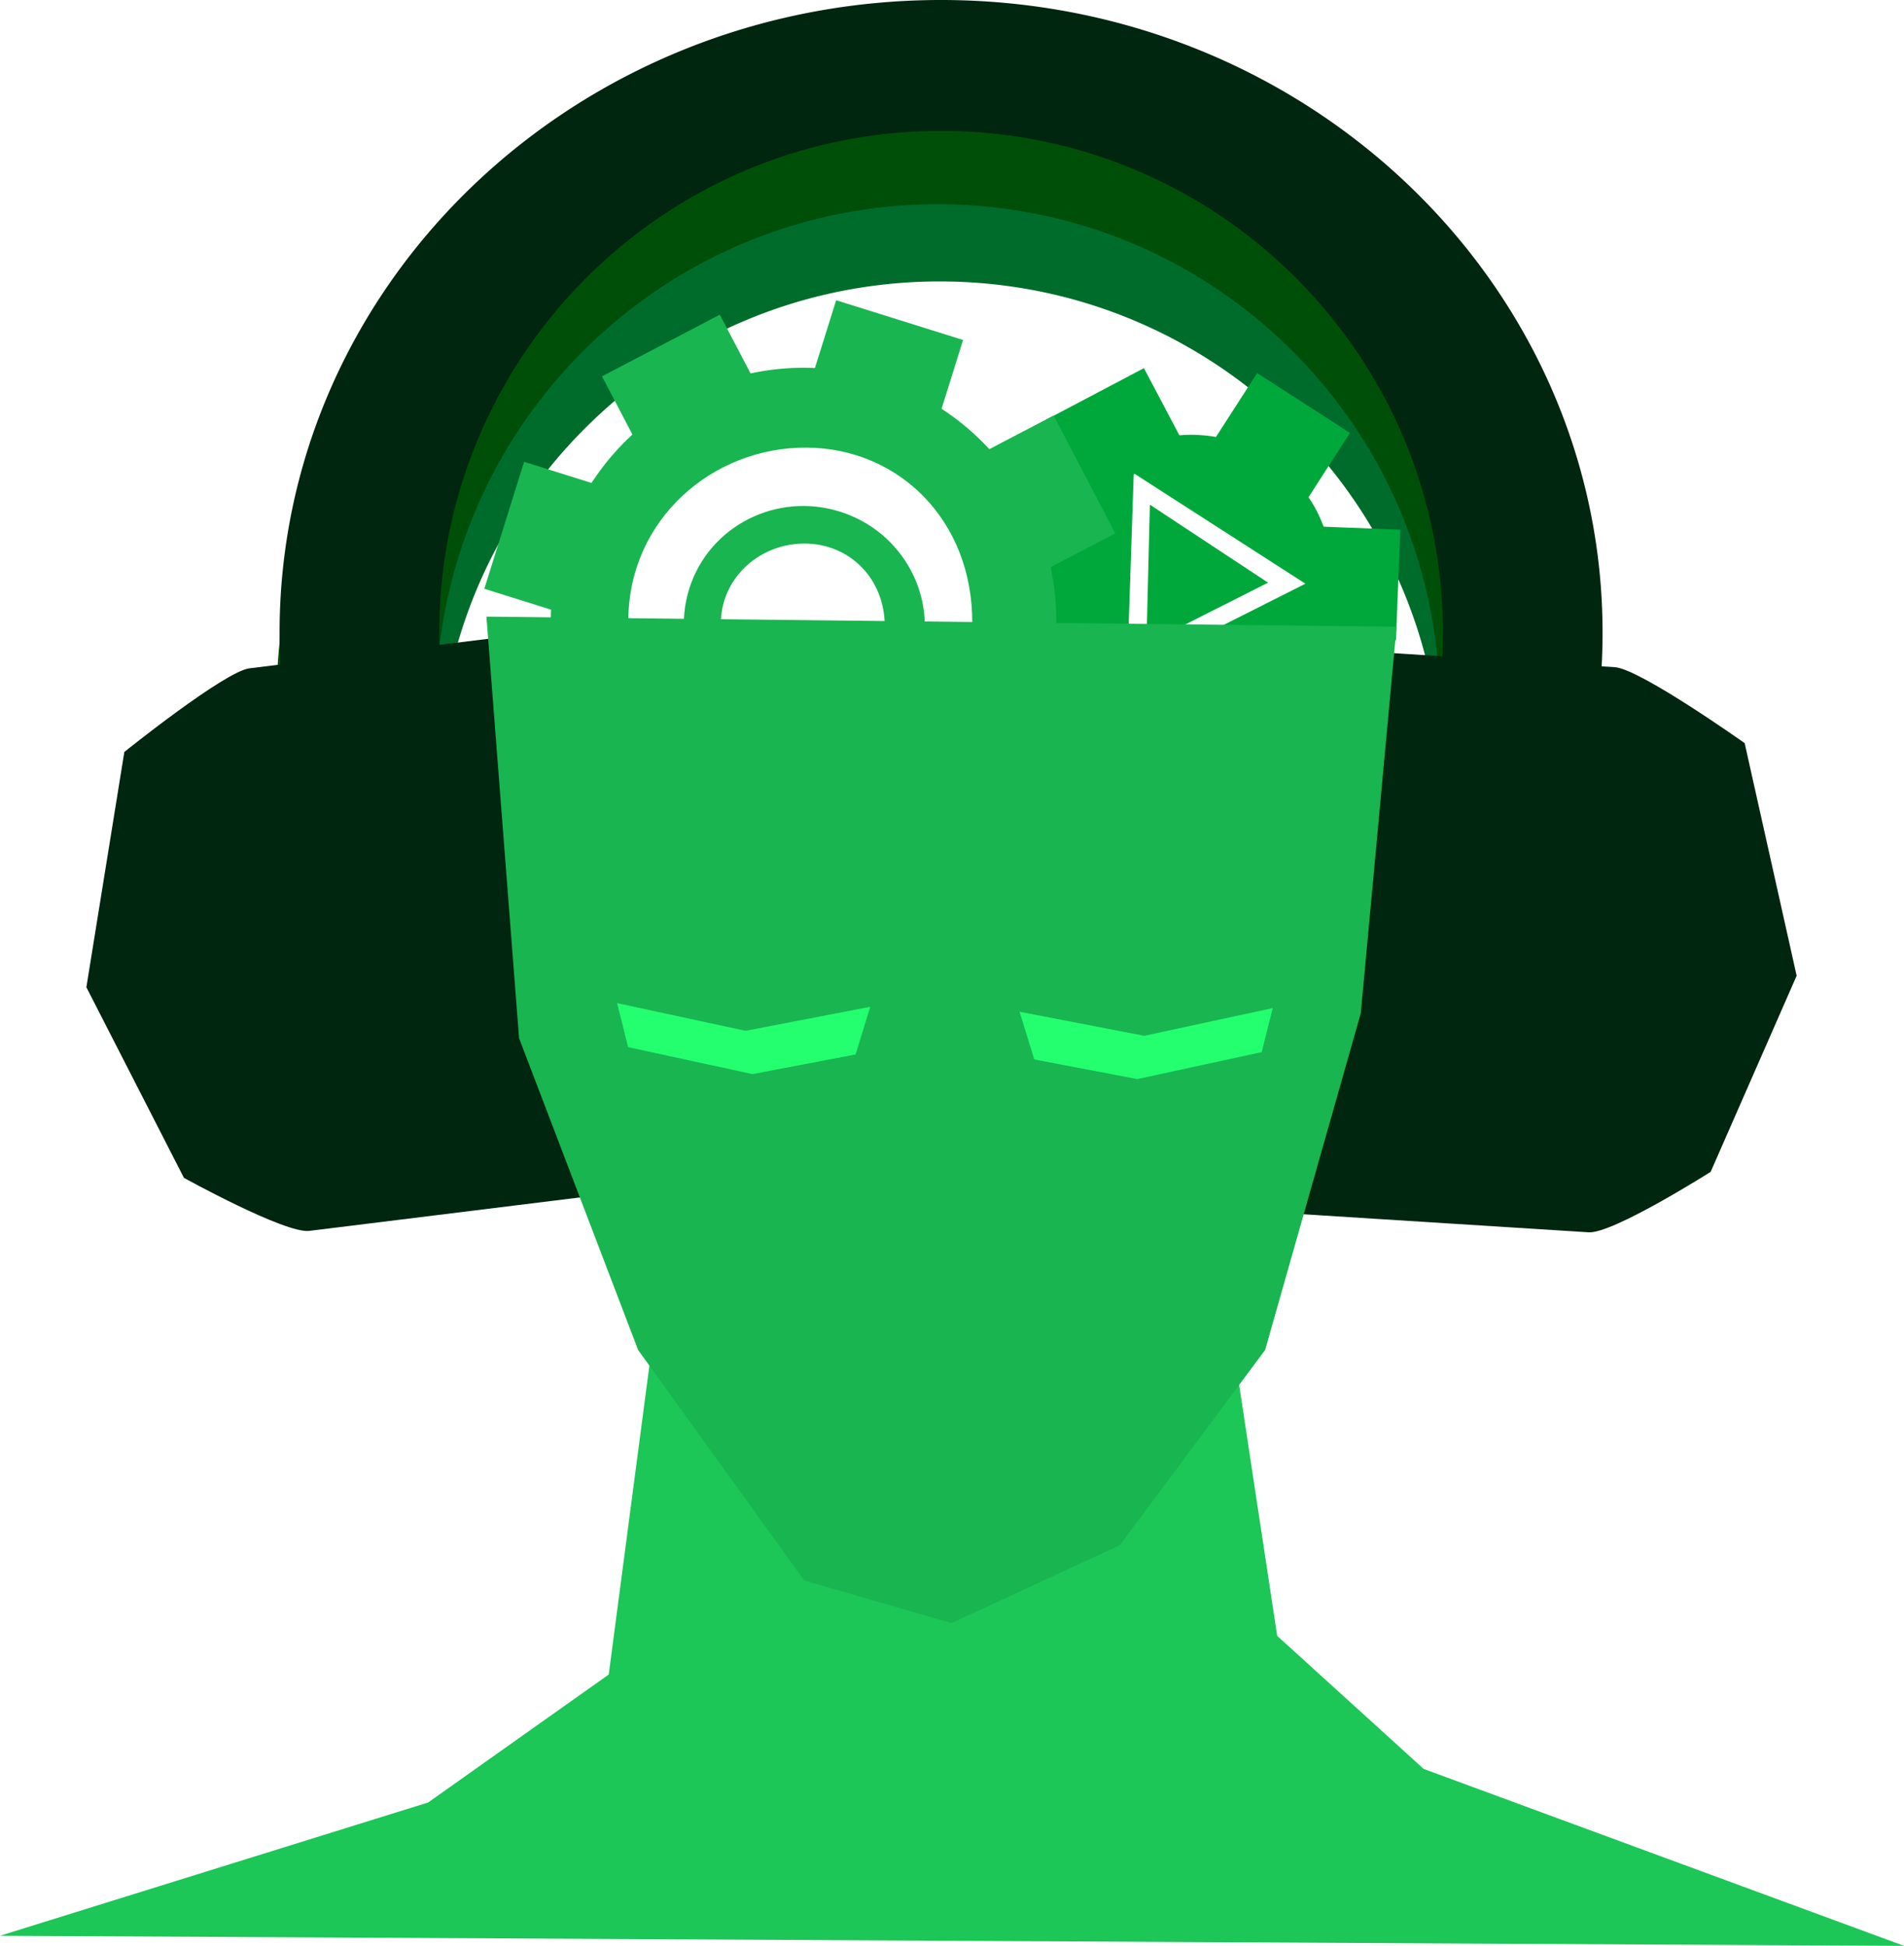 <svg xmlns="http://www.w3.org/2000/svg" width="94.854" height="96.934"><g data-paper-data="{&quot;isPaintingLayer&quot;:true}" stroke-miterlimit="10" style="mix-blend-mode:normal"><path d="M13.86 39.02c0-17.408 14.754-31.52 32.955-31.52 18.2 0 32.954 14.112 32.954 31.52 0 2.799-.381 5.512-1.097 8.095a24.983 24.983 0 0 0-7.155-4.225 25.19 25.19 0 0 0 .298-3.87c0-13.806-11.193-25-25-25-13.808 0-25 11.194-25 25 0 .82.039 1.63.116 2.428a25.038 25.038 0 0 0-7.197 4.814 30.303 30.303 0 0 1-.874-7.241z" fill="#006c2b"/><path d="M13.765 35.175c0-17.409 14.755-31.522 32.955-31.522 18.2 0 32.954 14.113 32.954 31.522 0 2.798-.38 5.511-1.096 8.094a24.983 24.983 0 0 0-7.156-4.224 25.19 25.19 0 0 0 .298-3.87c0-13.807-11.193-25-25-25s-25 11.193-25 25c0 .819.04 1.629.116 2.427a25.038 25.038 0 0 0-7.197 4.814 30.303 30.303 0 0 1-.874-7.241z" fill="#004f08"/><g fill="#00a83b" stroke-width="0"><path d="M53.128 32.02a7.046 7.046 0 1 1 12.465-6.573 7.046 7.046 0 0 1-12.465 6.572zm3.018 1.54 8.888-4.483-8.552-5.501z"/><path d="m63.173 29.025-6.06 3.062.172-6.946zM53.987 24.44l-1.865-3.535 4.867-2.566 1.84 3.487c.297.565-4.552 3.165-4.842 2.615zM59.647 23.21l2.98-4.625 4.626 2.98-2.981 4.626zM49.176 25.58l5.498.216-.216 5.498-5.498-.216.115-2.918.1-2.58zM65.76 26.23l4 .158-.215 5.498-3.932-.154c-.64-.025-.473-5.525.146-5.501z"/></g><path d="M13.928 31.522C13.928 14.112 28.682 0 46.882 0c18.2 0 32.955 14.113 32.955 31.522 0 2.798-.381 5.511-1.097 8.094a24.983 24.983 0 0 0-7.155-4.225 25.19 25.19 0 0 0 .297-3.87c0-13.806-11.192-25-25-25-13.807 0-25 11.194-25 25 0 .82.04 1.63.117 2.428a25.038 25.038 0 0 0-7.197 4.814 30.303 30.303 0 0 1-.874-7.241z" fill="#00260f"/><path d="m4.303 49.18 1.891-11.721s4.992-4.012 6.232-4.166l13.983-1.729 3.458 27.966-14.457 1.787c-1.202.149-6.247-2.642-6.247-2.642z" fill="#00260f"/><path d="M85.222 58.376s-4.869 3.088-6.077 3.012l-14.538-.92 1.778-28.122 14.061.89c1.247.078 6.47 3.784 6.47 3.784l2.59 11.587z" data-paper-data="{&quot;index&quot;:null}" fill="#00260f"/><path d="m0 96.43 21.328-6.638 8.998-6.374 2.213-16.814 28.718-.756 2.37 15.643 7.299 6.63 23.928 8.813z" fill="#1cc657"/><path d="m31.79 67.25-5.932-15.534-1.625-20.998 45.343.503-1.784 19.258-4.766 16.772-7.241 9.724-8.383 3.879-7.336-2.124z" fill="#19b550"/><path d="m31.292 52.164-.548-2.193 6.4 1.38 6.21-1.198-.73 2.376-5.139.978z" fill="#24ff70"/><path d="m56.663 53.755-5.138-.978-.731-2.376 6.21 1.198 6.4-1.38-.548 2.193z" data-paper-data="{&quot;index&quot;:null}" fill="#24ff70"/><g fill="#19b550" stroke-width="0"><path d="M28.018 27.151c2.078-6.635 9.14-10.33 15.776-8.252 6.635 2.078 10.33 9.141 8.252 15.776-2.078 6.635-9.141 10.33-15.776 8.252-6.635-2.078-10.33-9.14-8.252-15.776zm11.734-4.846c-4.67.194-8.643 3.968-8.441 8.97.202 5.004 4.058 8.689 9.146 8.477 5.089-.212 8.172-4.194 7.97-9.188-.202-4.995-4.005-8.453-8.675-8.259z"/><path d="M34.335 29.335c.976-3.118 4.336-4.841 7.504-3.849 3.167.992 4.944 4.324 3.968 7.442-.977 3.118-4.336 4.841-7.504 3.85-3.168-.993-4.945-4.325-3.968-7.443zm5.584-2.255c-2.227.081-4.113 1.849-4.006 4.203.108 2.355 1.954 4.098 4.38 4.009 2.425-.089 3.887-1.956 3.78-4.307-.107-2.35-1.928-3.986-4.154-3.905zM39.846 20.738l1.81-5.781 6.323 1.98-1.81 5.78zM47.122 23.506 52.49 20.7l3.071 5.87-5.368 2.808zM26.109 23.006l5.78 1.81-1.98 6.324-5.78-1.81zM35.86 15.676l2.809 5.368-5.871 3.071-2.808-5.368z"/></g></g></svg>